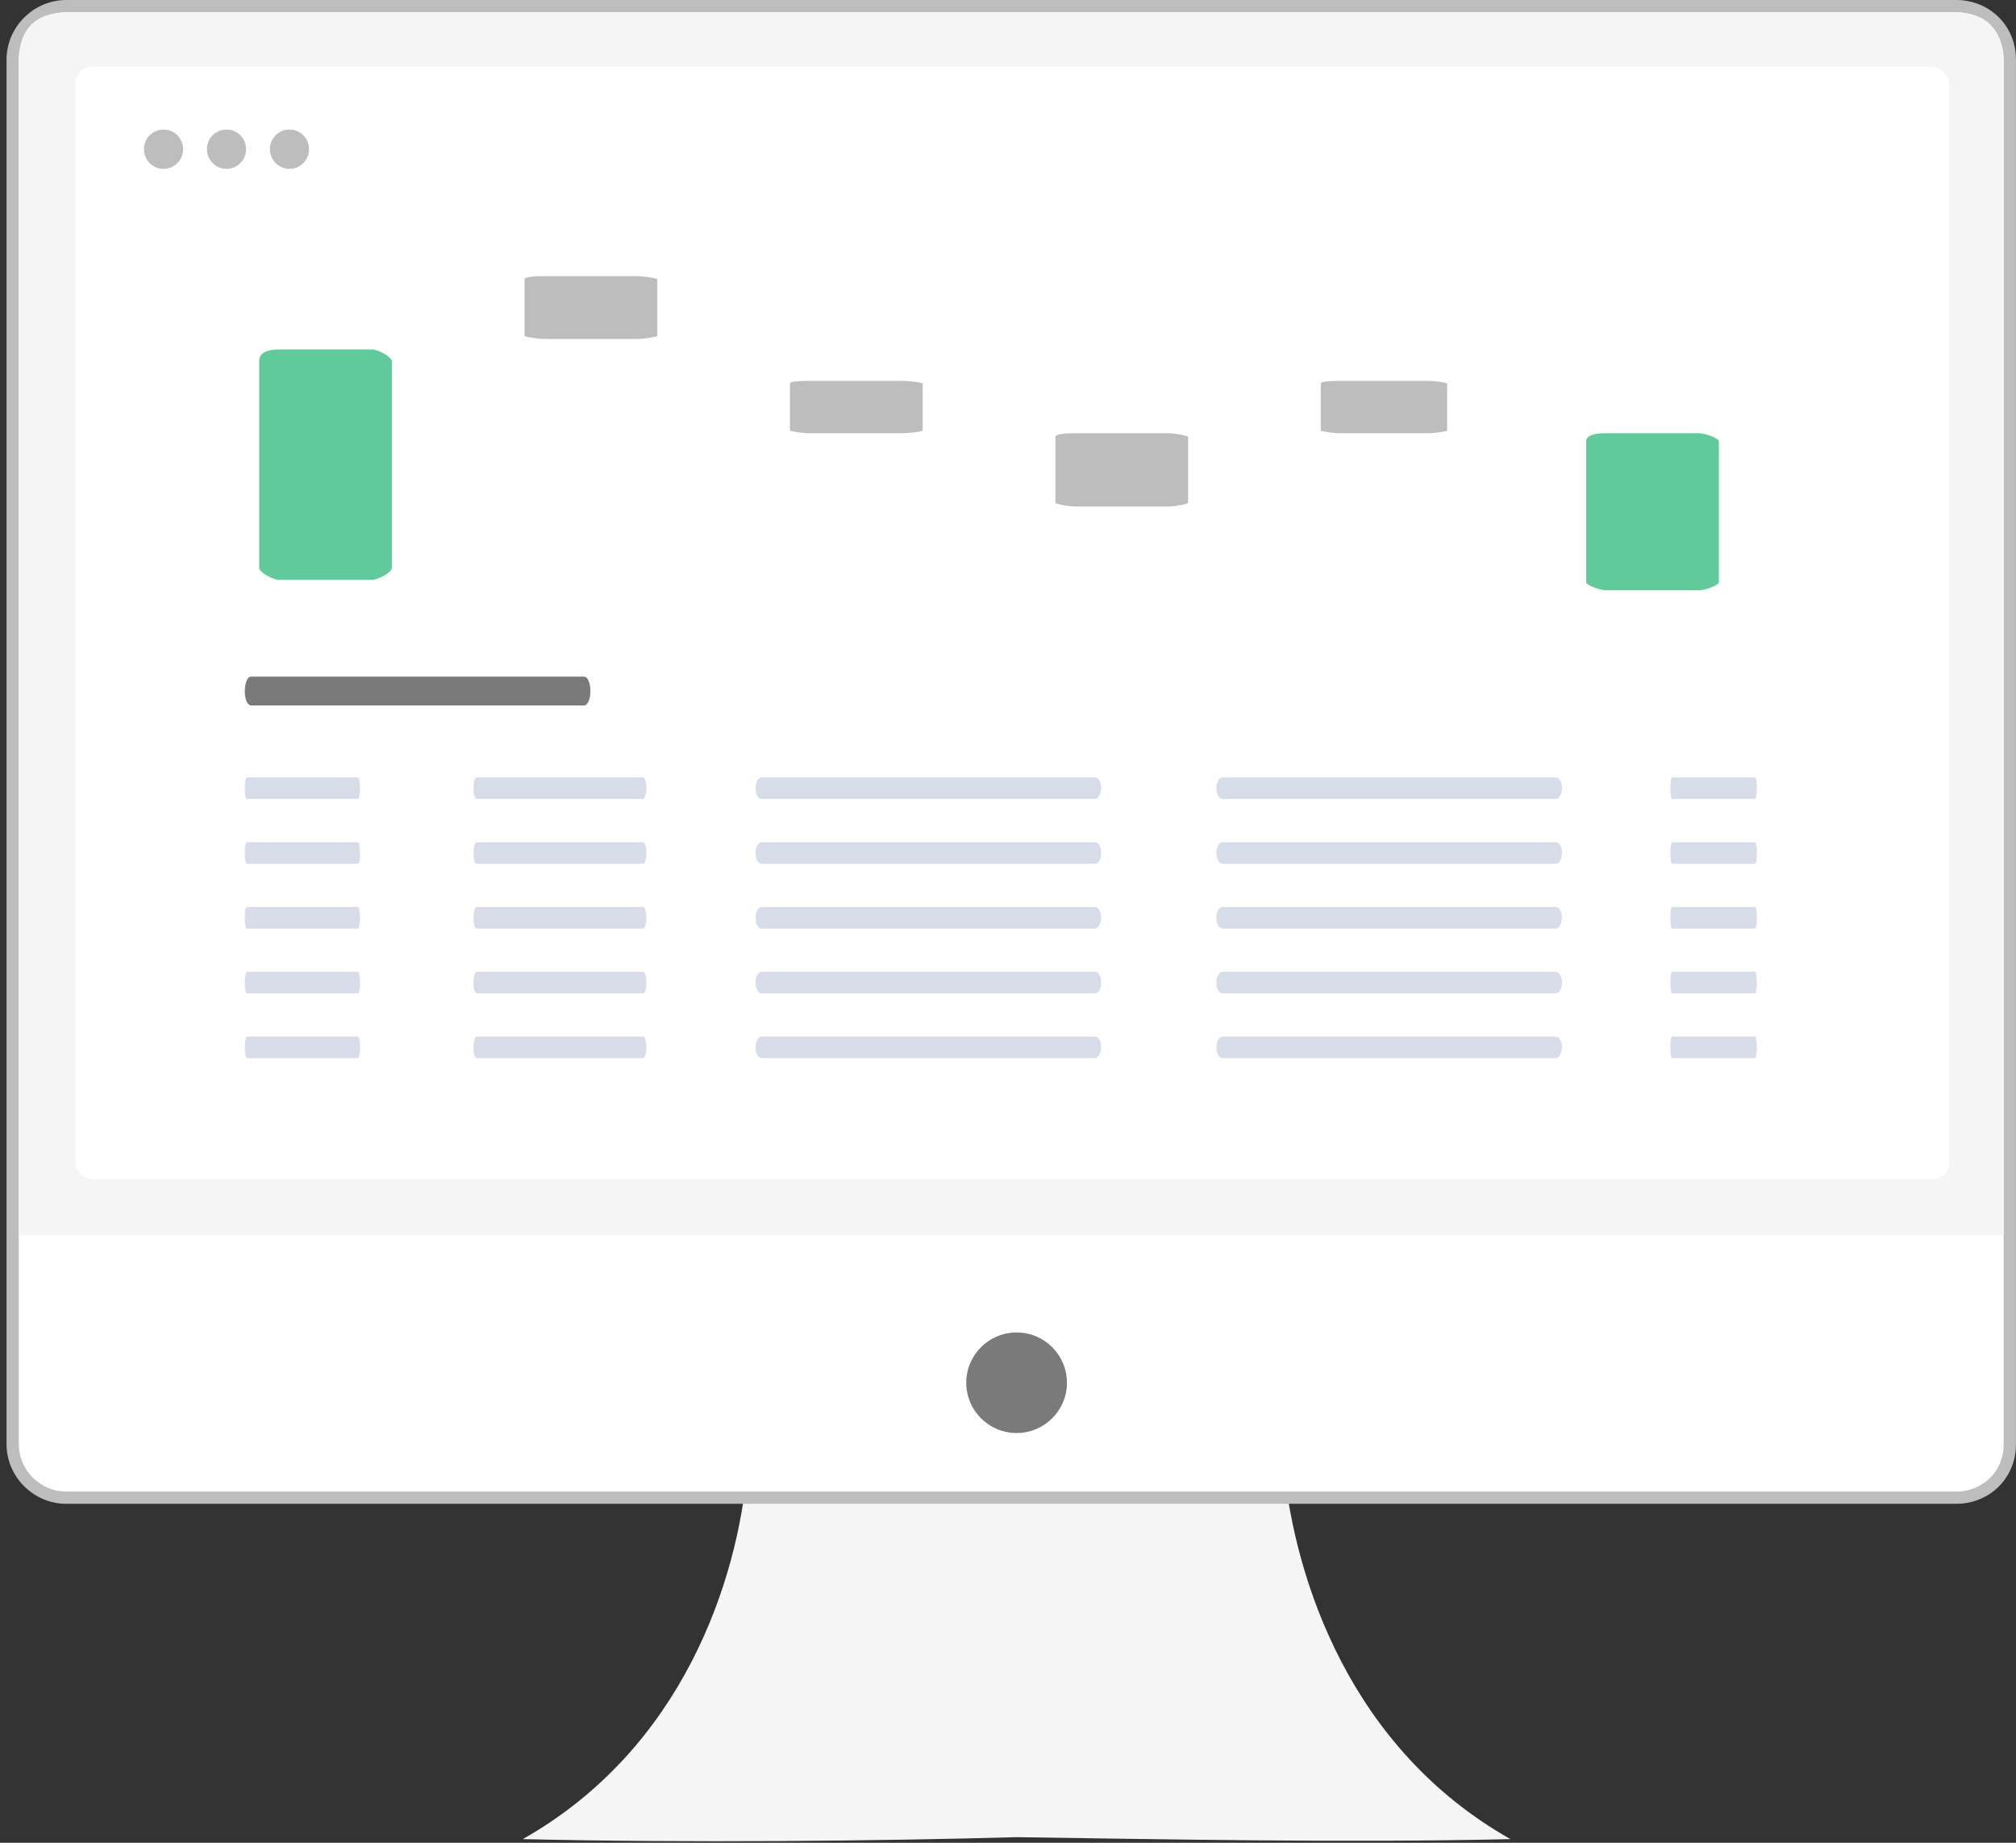<svg width="140" height="128" viewBox="0 0 140 128" fill="none" xmlns="http://www.w3.org/2000/svg">
<rect x="0" y="0" width="140" height="128" fill="#333333" stroke="none"/>
<path d="M104.891 127.746C93.594 128.015 80.145 127.746 70.597 127.611C61.048 127.881 47.6 128.015 36.303 127.746C47.465 121.432 51.231 109.746 51.903 101.955H89.156C89.963 109.746 93.728 121.432 104.891 127.746Z" fill="#F5F5F5"/>
<path d="M139.571 4.146V100.309C139.571 102.472 137.896 104.03 135.845 104.03H4.606C2.564 104.03 0.88 102.347 0.88 100.309V4.146C0.88 2.108 2.564 0.426 4.606 0.426H135.845C137.896 0.426 139.571 1.983 139.571 4.146Z" fill="white" stroke="#BDBDBD" stroke-width="0.852"/>
<path d="M139.146 4.368V85.773H1.305V4.247C1.305 2.029 2.458 0.85 4.709 0.85H135.742C137.861 0.85 139.146 2.02 139.146 4.368Z" fill="#F5F5F5"/>
<rect x="5.229" y="4.646" width="130.124" height="77.261" rx="1.162" fill="white"/>
<path d="M25.833 40.273H19.383C18.922 40.273 18 39.731 18 39.46V25.087C18 24.545 18.461 24.273 19.383 24.273H25.833C26.294 24.273 27.215 24.816 27.215 25.087V39.46C27.215 39.731 26.294 40.273 25.833 40.273Z" fill="#60CA9A"/>
<path d="M44.263 23.545H37.813C37.352 23.545 36.43 23.397 36.43 23.323V19.404C36.43 19.256 36.891 19.182 37.813 19.182H44.263C44.724 19.182 45.645 19.33 45.645 19.404V23.323C45.645 23.397 44.724 23.545 44.263 23.545Z" fill="#BDBDBD"/>
<path d="M62.694 30.091H56.243C55.783 30.091 54.861 29.968 54.861 29.907V26.64C54.861 26.517 55.322 26.455 56.243 26.455H62.694C63.155 26.455 64.076 26.578 64.076 26.64V29.907C64.076 29.968 63.155 30.091 62.694 30.091Z" fill="#BDBDBD"/>
<path d="M99.177 30.091H93.037C92.599 30.091 91.721 29.968 91.721 29.907V26.64C91.721 26.517 92.16 26.455 93.037 26.455H99.177C99.615 26.455 100.493 26.578 100.493 26.64V29.907C100.493 29.968 99.615 30.091 99.177 30.091Z" fill="#BDBDBD"/>
<path d="M81.124 35.183H74.674C74.213 35.183 73.291 35.01 73.291 34.924V30.351C73.291 30.178 73.752 30.092 74.674 30.092H81.124C81.585 30.092 82.506 30.264 82.506 30.351V34.924C82.506 35.01 81.585 35.183 81.124 35.183Z" fill="#BDBDBD"/>
<path d="M117.985 41.001H111.534C111.074 41.001 110.152 40.631 110.152 40.446V30.647C110.152 30.277 110.613 30.092 111.534 30.092H117.985C118.446 30.092 119.367 30.462 119.367 30.647V40.446C119.367 40.631 118.446 41.001 117.985 41.001Z" fill="#60CA9A"/>
<path d="M24.857 64.5H17.143C17.072 64.5 17 64.227 17 63.75C17 63.38 17.054 63 17.143 63H24.857C24.928 63 25 63.282 25 63.75C25 64.13 24.928 64.5 24.857 64.5Z" fill="#D6DCE8"/>
<path d="M121.892 64.5H116.108C116.054 64.5 116 64.227 116 63.75C116 63.38 116.04 63 116.108 63H121.892C121.946 63 122 63.282 122 63.75C122 64.13 121.946 64.5 121.892 64.5Z" fill="#D6DCE8"/>
<path d="M24.857 73.5H17.143C17.072 73.5 17 73.227 17 72.75C17 72.38 17.054 72 17.143 72H24.857C24.928 72 25 72.282 25 72.75C25 73.13 24.928 73.5 24.857 73.5Z" fill="#D6DCE8"/>
<path d="M121.892 73.5H116.108C116.054 73.5 116 73.227 116 72.75C116 72.38 116.04 72 116.108 72H121.892C121.946 72 122 72.282 122 72.75C122 73.13 121.946 73.5 121.892 73.5Z" fill="#D6DCE8"/>
<path d="M44.668 55.5H33.098C32.99 55.5 32.883 55.227 32.883 54.75C32.883 54.38 32.964 54 33.098 54H44.668C44.775 54 44.883 54.282 44.883 54.75C44.883 55.13 44.775 55.5 44.668 55.5Z" fill="#D6DCE8"/>
<path d="M76.04 55.5H52.901C52.686 55.5 52.471 55.227 52.471 54.75C52.471 54.38 52.632 54 52.901 54H76.04C76.256 54 76.471 54.282 76.471 54.75C76.471 55.13 76.256 55.5 76.04 55.5Z" fill="#D6DCE8"/>
<path d="M108.04 55.5H84.901C84.686 55.5 84.471 55.227 84.471 54.75C84.471 54.38 84.632 54 84.901 54H108.04C108.256 54 108.471 54.282 108.471 54.75C108.471 55.13 108.256 55.5 108.04 55.5Z" fill="#D6DCE8"/>
<path d="M44.668 64.5H33.098C32.99 64.5 32.883 64.227 32.883 63.75C32.883 63.38 32.964 63 33.098 63H44.668C44.775 63 44.883 63.282 44.883 63.75C44.883 64.13 44.775 64.5 44.668 64.5Z" fill="#D6DCE8"/>
<path d="M76.04 64.5H52.901C52.686 64.5 52.471 64.227 52.471 63.75C52.471 63.38 52.632 63 52.901 63H76.04C76.256 63 76.471 63.282 76.471 63.75C76.471 64.13 76.256 64.5 76.04 64.5Z" fill="#D6DCE8"/>
<path d="M108.04 64.5H84.901C84.686 64.5 84.471 64.227 84.471 63.75C84.471 63.38 84.632 63 84.901 63H108.04C108.256 63 108.471 63.282 108.471 63.75C108.471 64.13 108.256 64.5 108.04 64.5Z" fill="#D6DCE8"/>
<path d="M44.668 73.5H33.098C32.99 73.5 32.883 73.227 32.883 72.75C32.883 72.38 32.964 72 33.098 72H44.668C44.775 72 44.883 72.282 44.883 72.75C44.883 73.13 44.775 73.5 44.668 73.5Z" fill="#D6DCE8"/>
<path d="M76.04 73.5H52.901C52.686 73.5 52.471 73.227 52.471 72.75C52.471 72.38 52.632 72 52.901 72H76.04C76.256 72 76.471 72.282 76.471 72.75C76.471 73.13 76.256 73.5 76.04 73.5Z" fill="#D6DCE8"/>
<path d="M108.04 73.5H84.901C84.686 73.5 84.471 73.227 84.471 72.75C84.471 72.38 84.632 72 84.901 72H108.04C108.256 72 108.471 72.282 108.471 72.75C108.471 73.13 108.256 73.5 108.04 73.5Z" fill="#D6DCE8"/>
<path d="M24.857 60H17.143C17.072 60 17 59.719 17 59.255C17 58.877 17.054 58.5 17.143 58.5H24.857C24.928 58.5 25 58.781 25 59.255C25 59.719 24.928 60 24.857 60Z" fill="#D6DCE8"/>
<path d="M121.892 60H116.108C116.054 60 116 59.719 116 59.255C116 58.877 116.04 58.5 116.108 58.5H121.892C121.946 58.5 122 58.781 122 59.255C122 59.719 121.946 60 121.892 60Z" fill="#D6DCE8"/>
<path d="M24.857 55.5H17.143C17.072 55.5 17 55.219 17 54.755C17 54.377 17.054 54 17.143 54H24.857C24.928 54 25 54.281 25 54.755C25 55.219 24.928 55.5 24.857 55.5Z" fill="#D6DCE8"/>
<path d="M121.892 55.5H116.108C116.054 55.5 116 55.219 116 54.755C116 54.377 116.04 54 116.108 54H121.892C121.946 54 122 54.281 122 54.755C122 55.219 121.946 55.5 121.892 55.5Z" fill="#D6DCE8"/>
<path d="M24.857 69H17.143C17.072 69 17 68.719 17 68.255C17 67.877 17.054 67.5 17.143 67.5H24.857C24.928 67.5 25 67.781 25 68.255C25 68.719 24.928 69 24.857 69Z" fill="#D6DCE8"/>
<path d="M121.892 69H116.108C116.054 69 116 68.719 116 68.255C116 67.877 116.04 67.5 116.108 67.5H121.892C121.946 67.5 122 67.781 122 68.255C122 68.719 121.946 69 121.892 69Z" fill="#D6DCE8"/>
<path d="M44.668 60H33.098C32.99 60 32.883 59.719 32.883 59.255C32.883 58.877 32.964 58.5 33.098 58.5H44.668C44.775 58.5 44.883 58.781 44.883 59.255C44.883 59.719 44.775 60 44.668 60Z" fill="#D6DCE8"/>
<path d="M76.04 60H52.901C52.686 60 52.471 59.719 52.471 59.255C52.471 58.877 52.632 58.5 52.901 58.5H76.04C76.256 58.5 76.471 58.781 76.471 59.255C76.471 59.719 76.256 60 76.04 60Z" fill="#D6DCE8"/>
<path d="M108.04 60H84.901C84.686 60 84.471 59.719 84.471 59.255C84.471 58.877 84.632 58.5 84.901 58.5H108.04C108.256 58.5 108.471 58.781 108.471 59.255C108.471 59.719 108.256 60 108.04 60Z" fill="#D6DCE8"/>
<path d="M44.668 69H33.098C32.99 69 32.883 68.719 32.883 68.255C32.883 67.877 32.964 67.5 33.098 67.5H44.668C44.775 67.5 44.883 67.781 44.883 68.255C44.883 68.719 44.775 69 44.668 69Z" fill="#D6DCE8"/>
<path d="M76.04 69H52.901C52.686 69 52.471 68.719 52.471 68.255C52.471 67.877 52.632 67.5 52.901 67.5H76.04C76.256 67.5 76.471 67.781 76.471 68.255C76.471 68.719 76.256 69 76.04 69Z" fill="#D6DCE8"/>
<path d="M108.04 69H84.901C84.686 69 84.471 68.719 84.471 68.255C84.471 67.877 84.632 67.5 84.901 67.5H108.04C108.256 67.5 108.471 67.781 108.471 68.255C108.471 68.719 108.256 69 108.04 69Z" fill="#D6DCE8"/>
<path d="M40.57 49H17.43C17.215 49 17 48.626 17 48.007C17 47.503 17.162 47 17.43 47H40.57C40.785 47 41 47.374 41 48.007C41 48.626 40.785 49 40.57 49Z" fill="#7A7A7A"/>
<path d="M11.357 11.729C12.111 11.729 12.714 11.118 12.714 10.364C12.714 9.599 12.111 9 11.357 9C10.603 9 10 9.599 10 10.364C10 11.118 10.603 11.729 11.357 11.729Z" fill="#BDBDBD"/>
<path d="M15.729 11.729C16.483 11.729 17.087 11.118 17.087 10.364C17.087 9.599 16.483 9 15.729 9C14.976 9 14.372 9.599 14.372 10.364C14.372 11.118 14.976 11.729 15.729 11.729Z" fill="#BDBDBD"/>
<path d="M20.103 11.729C20.857 11.729 21.46 11.118 21.46 10.364C21.46 9.599 20.857 9 20.103 9C19.349 9 18.746 9.599 18.746 10.364C18.746 11.118 19.349 11.729 20.103 11.729Z" fill="#BDBDBD"/>
<path d="M70.597 99.538C72.529 99.538 74.094 97.974 74.094 96.046C74.094 94.116 72.529 92.553 70.597 92.553C68.667 92.553 67.101 94.116 67.101 96.046C67.101 97.974 68.667 99.538 70.597 99.538Z" fill="#7A7A7A"/>
</svg>
